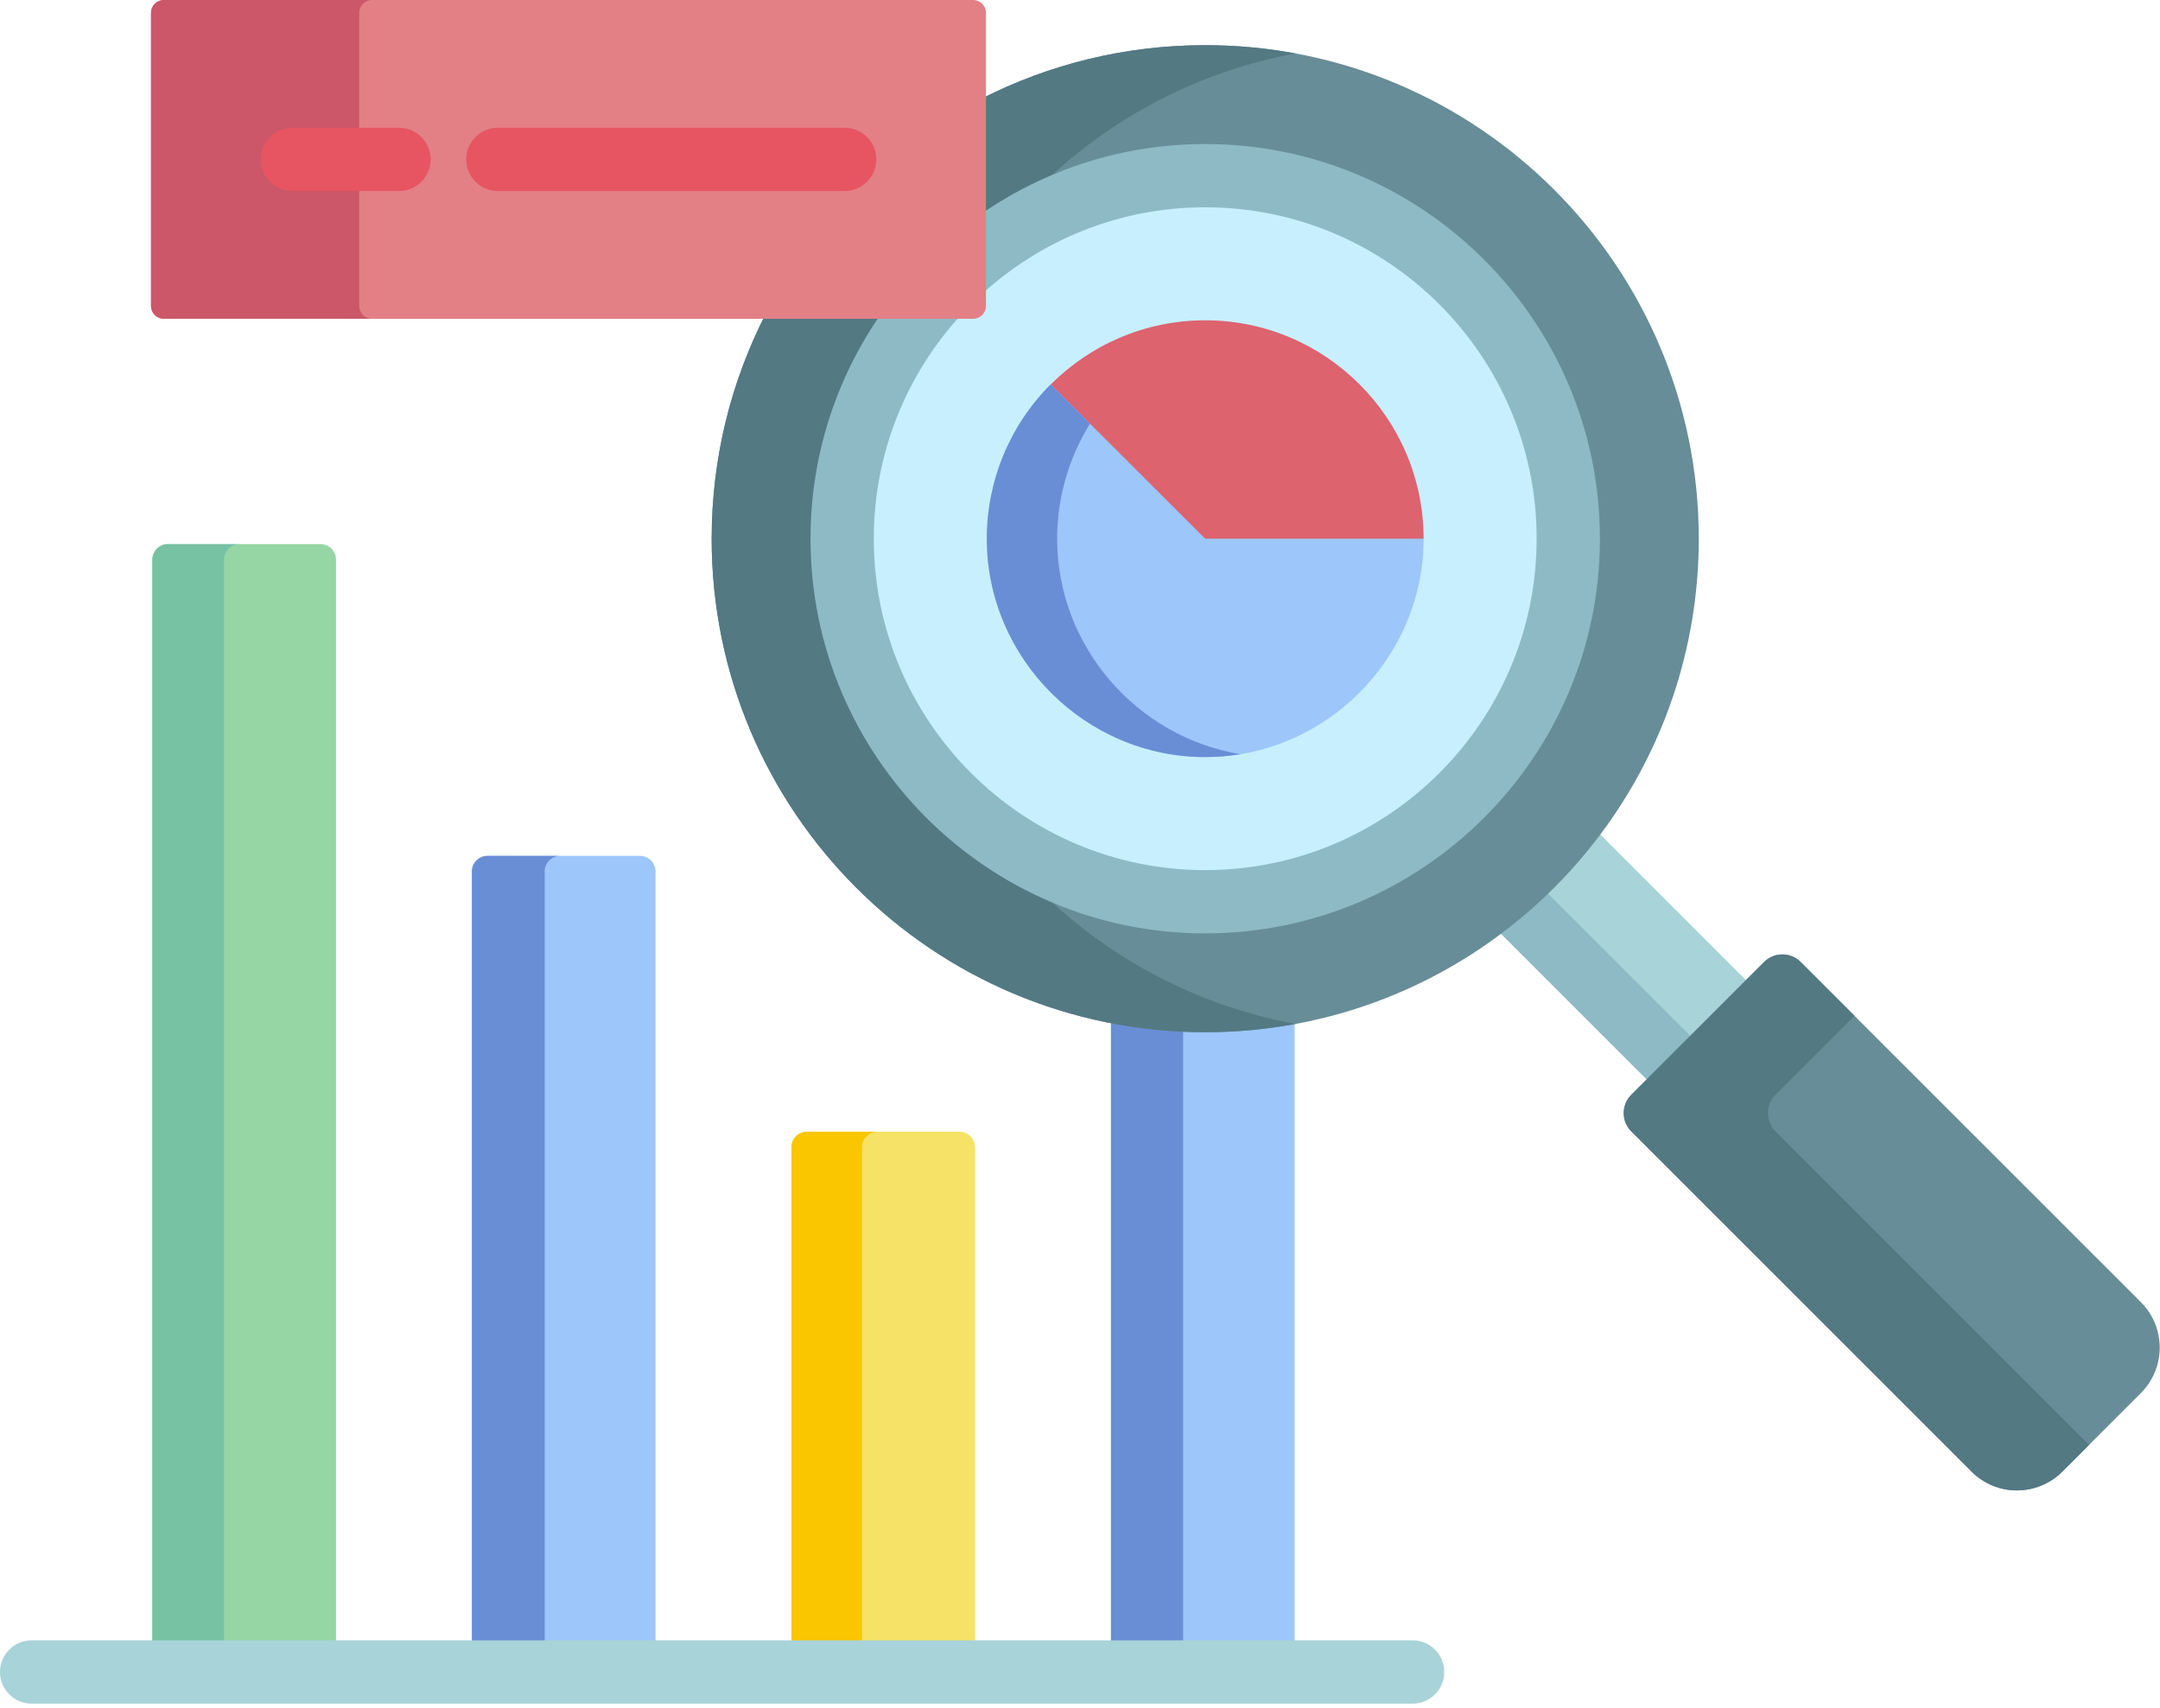 <svg width="263" height="208" viewBox="0 0 263 208" fill="none" xmlns="http://www.w3.org/2000/svg">
<path d="M146.911 124.782C142.929 124.782 139.037 124.386 135.271 123.638V200.257H157.631V123.814C154.153 124.449 150.57 124.782 146.911 124.782Z" fill="#9DC6FB"/>
<path d="M135.271 123.638V200.257H144.061V124.713C141.068 124.571 138.133 124.207 135.271 123.638Z" fill="#698ED5"/>
<path d="M118.725 200.257V139.704C118.725 138.656 117.876 137.807 116.828 137.807H98.261C97.214 137.807 96.365 138.656 96.365 139.704V200.257L118.725 200.257Z" fill="#F6E266"/>
<path d="M104.958 200.257V139.704C104.958 138.656 105.807 137.807 106.855 137.807H98.261C97.214 137.807 96.365 138.656 96.365 139.704V200.257H104.958V200.257Z" fill="#FAC600"/>
<path d="M79.818 200.257V106.114C79.818 105.067 78.969 104.218 77.922 104.218H59.355C58.307 104.218 57.459 105.067 57.459 106.114V200.257H79.818Z" fill="#9DC6FB"/>
<path d="M66.32 200.257V106.114C66.32 105.067 67.169 104.218 68.216 104.218H59.354C58.307 104.218 57.458 105.067 57.458 106.114V200.257H66.32Z" fill="#698ED5"/>
<path d="M40.912 200.257V68.152C40.912 67.104 40.063 66.255 39.015 66.255H20.448C19.401 66.255 18.552 67.104 18.552 68.152V200.257H40.912V200.257Z" fill="#95D6A4"/>
<path d="M27.276 200.257V68.152C27.276 67.104 28.125 66.255 29.173 66.255H20.448C19.401 66.255 18.552 67.104 18.552 68.152V200.257H27.276V200.257Z" fill="#78C2A4"/>
<path d="M172 207.448H3.852C1.724 207.448 0 205.723 0 203.595C0 201.468 1.724 199.743 3.852 199.743H172C174.128 199.743 175.852 201.468 175.852 203.595C175.852 205.723 174.127 207.448 172 207.448Z" fill="#A8D3D8"/>
<path d="M212.958 119.723L194.456 101.22C191.026 105.802 186.952 109.876 182.371 113.305L200.874 131.809L212.958 119.723Z" fill="#A8D3D8"/>
<path d="M188.096 108.418C186.291 110.162 184.383 111.799 182.371 113.306L200.874 131.809L206.18 126.502L188.096 108.418Z" fill="#8EBAC5"/>
<path d="M260.676 169.626L251.11 179.193C248.056 182.247 243.104 182.247 240.05 179.193L198.629 137.772C197.395 136.538 197.395 134.536 198.629 133.302L214.785 117.146C216.019 115.912 218.021 115.912 219.255 117.146L260.676 158.567C263.73 161.621 263.73 166.573 260.676 169.626Z" fill="#678D98"/>
<path d="M216.189 137.773C214.955 136.538 214.955 134.537 216.189 133.303L225.801 123.691L219.256 117.147C218.022 115.912 216.02 115.912 214.786 117.147L198.63 133.303C197.396 134.537 197.396 136.538 198.63 137.773L240.051 179.193C243.105 182.247 248.056 182.247 251.11 179.193L254.36 175.944L216.189 137.773Z" fill="#537983"/>
<path d="M146.746 5.5C136.953 5.5 127.707 7.844 119.538 12.001V37.252C119.538 37.831 119.067 38.302 118.487 38.302H93.193C89.011 46.492 86.651 55.769 86.651 65.596C86.651 98.786 113.557 125.691 146.746 125.691C179.936 125.691 206.842 98.785 206.842 65.595C206.842 32.406 179.936 5.5 146.746 5.5Z" fill="#678D98"/>
<path d="M119.537 26.631C121.88 24.991 124.374 23.553 126.998 22.351C135.304 14.336 145.912 8.691 157.734 6.506C154.171 5.848 150.499 5.501 146.745 5.501C136.952 5.501 127.706 7.845 119.537 12.001V26.631H119.537Z" fill="#537983"/>
<path d="M99.201 65.595C99.201 55.447 102.4 46.032 107.839 38.302H93.193C89.011 46.492 86.651 55.768 86.651 65.595C86.651 98.785 113.557 125.69 146.746 125.69C150.499 125.69 154.172 125.343 157.735 124.685C145.913 122.5 135.305 116.855 126.999 108.841C110.612 101.329 99.201 84.77 99.201 65.595Z" fill="#537983"/>
<path d="M146.746 24.728C136.305 24.728 126.769 28.669 119.537 35.136V37.252C119.537 37.831 119.066 38.302 118.487 38.302H116.359C109.848 45.544 105.878 55.113 105.878 65.596C105.878 88.13 124.211 106.464 146.746 106.464C169.281 106.464 187.614 88.13 187.614 65.596C187.614 43.061 169.281 24.728 146.746 24.728Z" fill="#C8EFFE"/>
<path d="M146.746 17.537C136.653 17.537 127.279 20.667 119.537 26.004V35.822C126.718 29.255 136.271 25.241 146.746 25.241C168.998 25.241 187.101 43.344 187.101 65.596C187.101 87.847 168.998 105.951 146.746 105.951C124.495 105.951 106.392 87.847 106.392 65.596C106.392 55.079 110.439 45.493 117.054 38.302H107.213C101.841 46.06 98.688 55.466 98.688 65.596C98.688 92.096 120.247 113.655 146.746 113.655C173.246 113.655 194.805 92.096 194.805 65.596C194.805 39.096 173.246 17.537 146.746 17.537Z" fill="#8EBAC5"/>
<path d="M146.533 66.109H172.076L173.338 65.595C173.338 50.932 161.409 39.003 146.746 39.003C139.409 39.003 132.756 41.991 127.939 46.813L128.547 48.146L146.533 66.109Z" fill="#DD636E"/>
<path d="M146.746 65.596H173.338C173.338 80.183 161.334 92.188 146.746 92.188C132.158 92.188 120.154 80.183 120.154 65.596C120.154 58.551 122.953 51.788 127.931 46.804L146.746 65.596Z" fill="#9DC6FB"/>
<path d="M128.718 65.596C128.718 60.605 130.129 55.76 132.717 51.584L127.931 46.804C122.953 51.788 120.154 58.551 120.154 65.596C120.154 80.183 132.158 92.188 146.746 92.188C148.203 92.188 149.632 92.063 151.028 91.833C138.446 89.76 128.718 78.727 128.718 65.596Z" fill="#698ED5"/>
<path d="M118.487 38.816H19.95C19.086 38.816 18.386 38.116 18.386 37.252V1.564C18.386 0.7 19.086 0 19.95 0H118.487C119.351 0 120.051 0.7 120.051 1.564V37.251C120.051 38.115 119.351 38.816 118.487 38.816Z" fill="#E28086"/>
<path d="M43.736 37.251V1.564C43.736 0.7 44.436 0 45.3 0H19.95C19.086 0 18.386 0.7 18.386 1.564V37.251C18.386 38.115 19.086 38.815 19.95 38.815H45.3C44.436 38.816 43.736 38.115 43.736 37.251Z" fill="#CB5769"/>
<path d="M48.586 23.26H35.591C33.463 23.26 31.739 21.535 31.739 19.408C31.739 17.281 33.463 15.556 35.591 15.556H48.586C50.714 15.556 52.438 17.281 52.438 19.408C52.438 21.535 50.713 23.26 48.586 23.26Z" fill="#E75562"/>
<path d="M102.846 23.259H60.617C58.489 23.259 56.765 21.535 56.765 19.407C56.765 17.28 58.489 15.555 60.617 15.555H102.846C104.974 15.555 106.699 17.28 106.699 19.407C106.699 21.535 104.974 23.259 102.846 23.259Z" fill="#E75562"/>
</svg>
